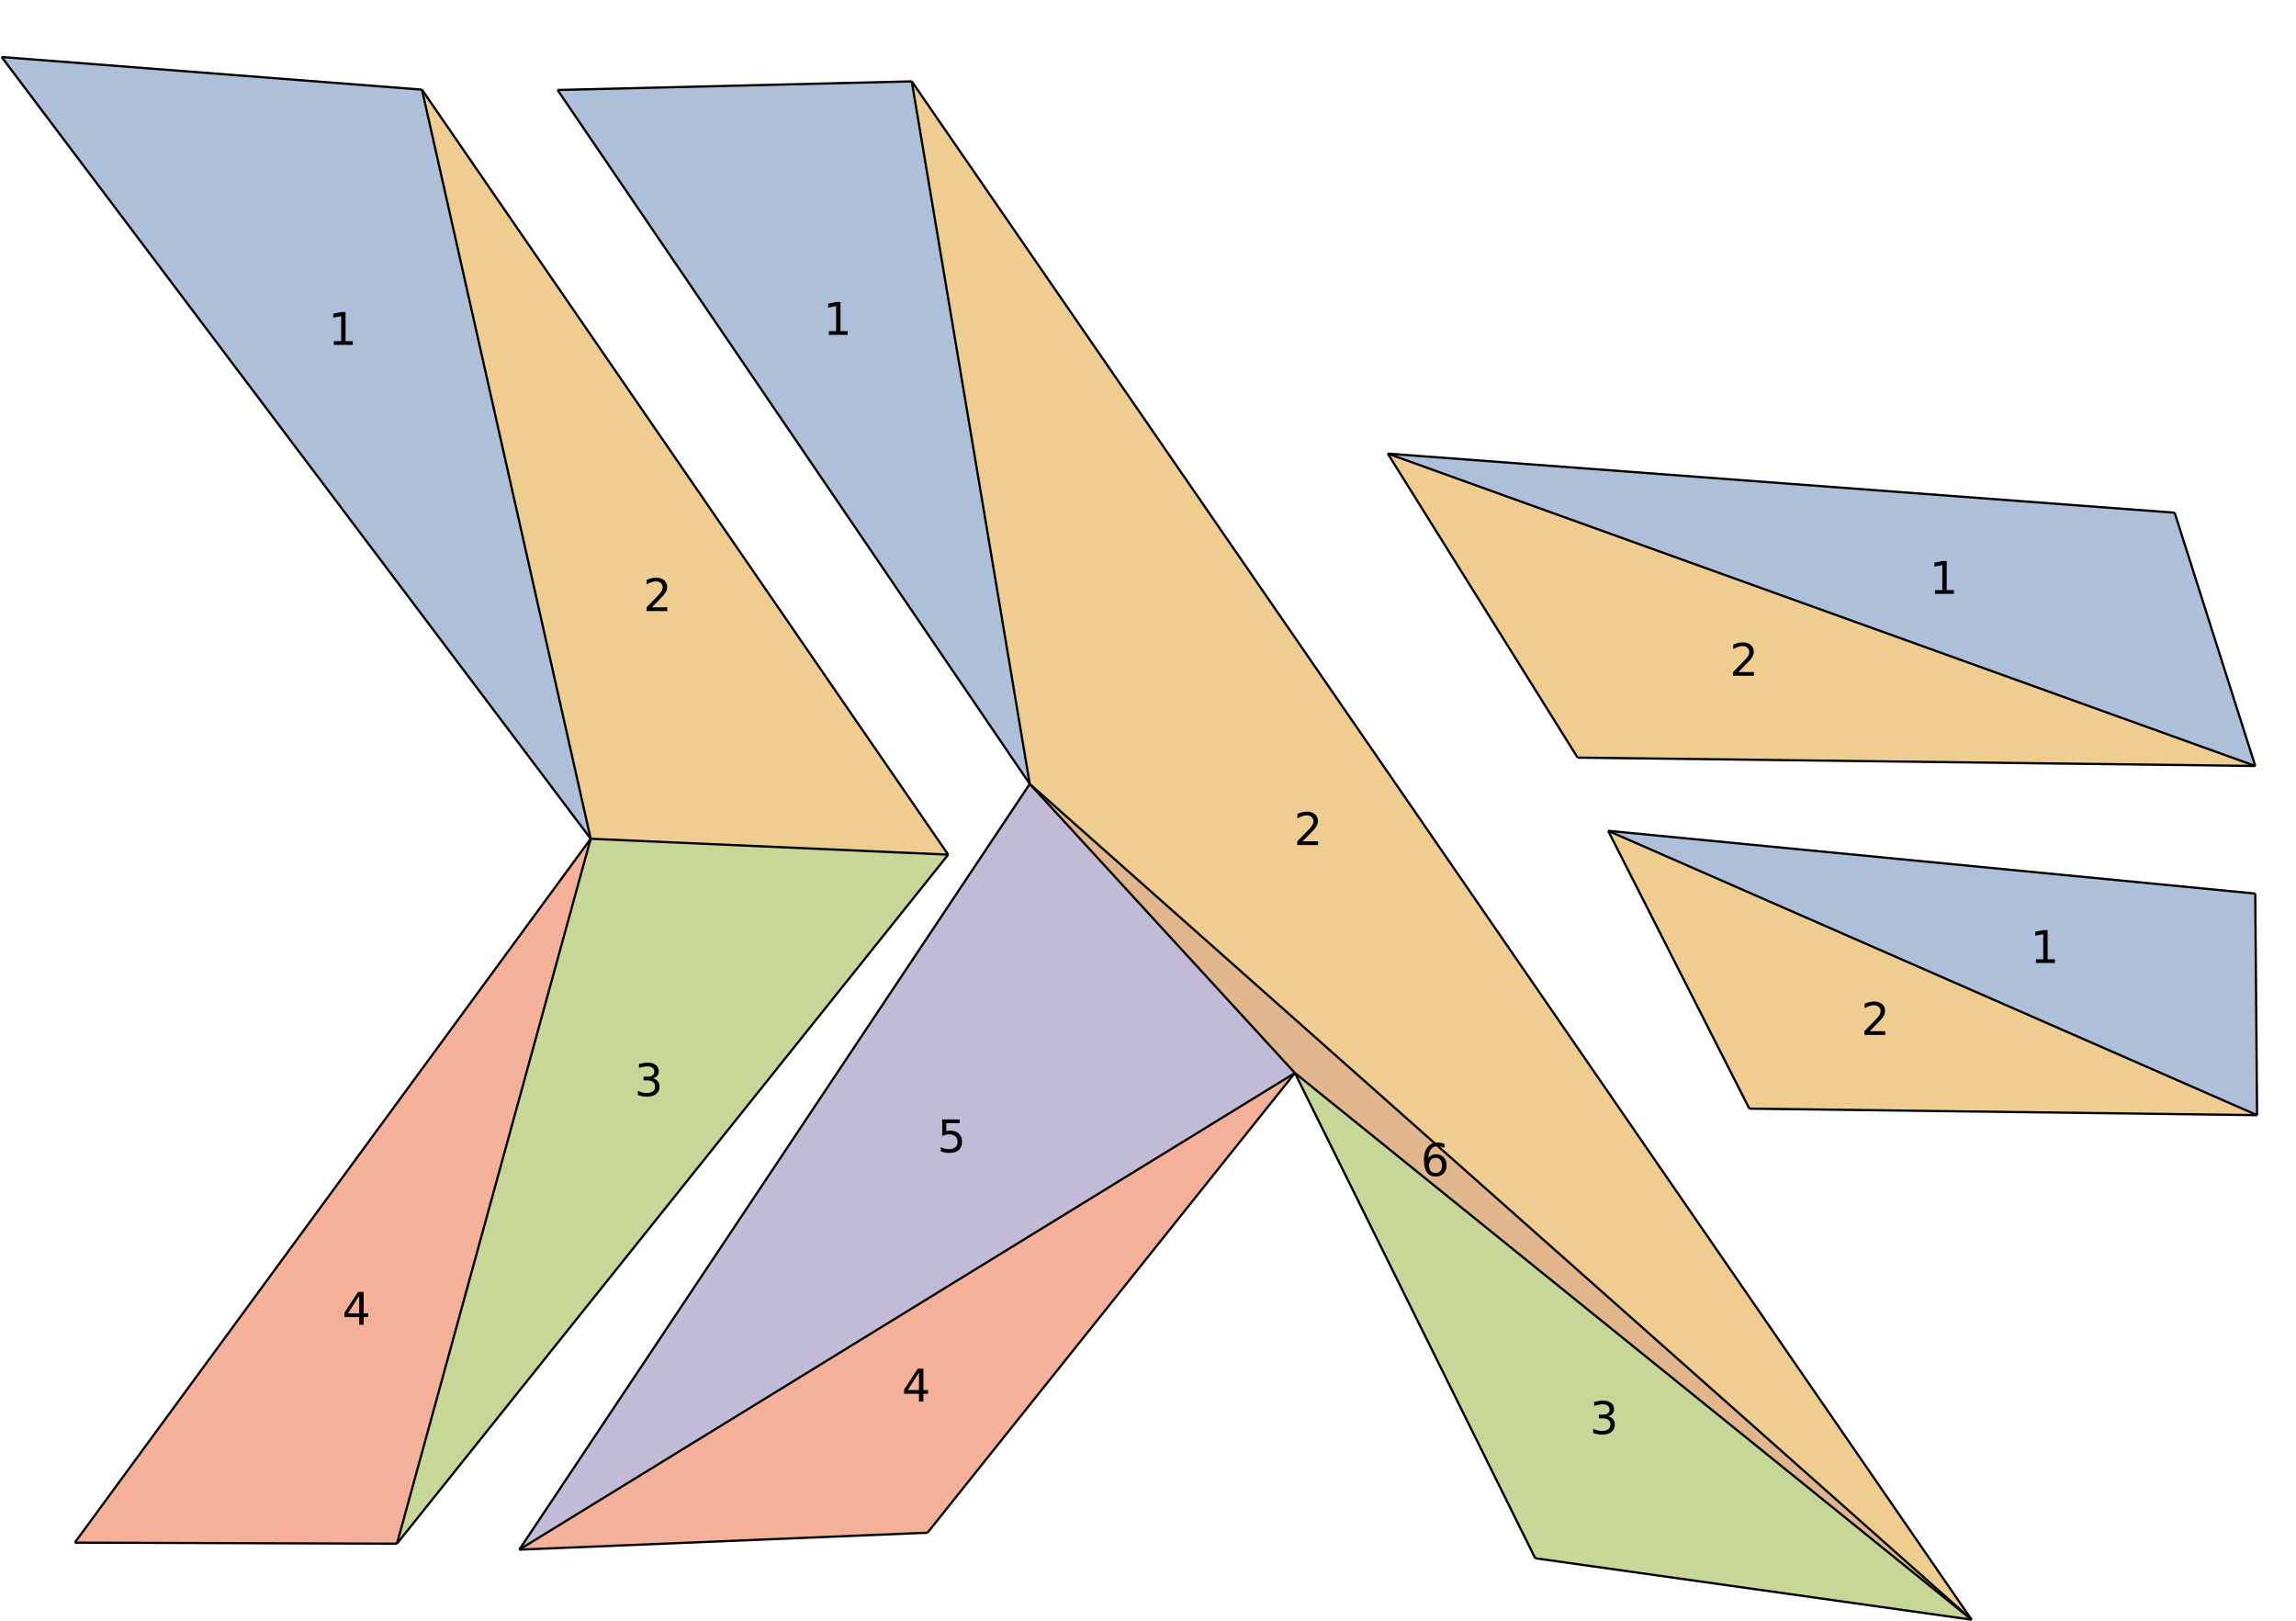 <?xml version="1.0" encoding="UTF-8"?>
<svg xmlns="http://www.w3.org/2000/svg" xmlns:xlink="http://www.w3.org/1999/xlink" width="510pt" height="360pt" viewBox="0 0 510 360" version="1.1">
<defs>
<g>
<symbol overflow="visible" id="glyph0-0">
<path style="stroke:none;" d="M 0.5 1.766 L 0.5 -7.047 L 5.5 -7.047 L 5.5 1.766 Z M 1.062 1.219 L 4.938 1.219 L 4.938 -6.484 L 1.062 -6.484 Z M 1.062 1.219 "/>
</symbol>
<symbol overflow="visible" id="glyph0-1">
<path style="stroke:none;" d="M 1.234 -0.828 L 2.859 -0.828 L 2.859 -6.391 L 1.094 -6.047 L 1.094 -6.938 L 2.844 -7.297 L 3.828 -7.297 L 3.828 -0.828 L 5.438 -0.828 L 5.438 0 L 1.234 0 Z M 1.234 -0.828 "/>
</symbol>
<symbol overflow="visible" id="glyph0-2">
<path style="stroke:none;" d="M 1.922 -0.828 L 5.359 -0.828 L 5.359 0 L 0.734 0 L 0.734 -0.828 C 1.109 -1.211 1.617 -1.734 2.266 -2.391 C 2.91 -3.047 3.316 -3.469 3.484 -3.656 C 3.797 -4.008 4.016 -4.305 4.141 -4.547 C 4.266 -4.797 4.328 -5.039 4.328 -5.281 C 4.328 -5.664 4.191 -5.977 3.922 -6.219 C 3.648 -6.469 3.297 -6.594 2.859 -6.594 C 2.547 -6.594 2.219 -6.535 1.875 -6.422 C 1.539 -6.316 1.176 -6.156 0.781 -5.938 L 0.781 -6.938 C 1.176 -7.094 1.547 -7.211 1.891 -7.297 C 2.234 -7.379 2.551 -7.422 2.844 -7.422 C 3.594 -7.422 4.191 -7.234 4.641 -6.859 C 5.098 -6.484 5.328 -5.977 5.328 -5.344 C 5.328 -5.039 5.27 -4.754 5.156 -4.484 C 5.039 -4.223 4.836 -3.91 4.547 -3.547 C 4.461 -3.453 4.203 -3.176 3.766 -2.719 C 3.328 -2.27 2.711 -1.641 1.922 -0.828 Z M 1.922 -0.828 "/>
</symbol>
<symbol overflow="visible" id="glyph0-3">
<path style="stroke:none;" d="M 4.062 -3.938 C 4.531 -3.832 4.895 -3.617 5.156 -3.297 C 5.426 -2.984 5.562 -2.594 5.562 -2.125 C 5.562 -1.406 5.312 -0.848 4.812 -0.453 C 4.32 -0.055 3.617 0.141 2.703 0.141 C 2.398 0.141 2.086 0.109 1.766 0.047 C 1.441 -0.016 1.109 -0.102 0.766 -0.219 L 0.766 -1.172 C 1.035 -1.016 1.332 -0.895 1.656 -0.812 C 1.988 -0.727 2.332 -0.688 2.688 -0.688 C 3.301 -0.688 3.77 -0.805 4.094 -1.047 C 4.414 -1.297 4.578 -1.656 4.578 -2.125 C 4.578 -2.551 4.426 -2.883 4.125 -3.125 C 3.82 -3.363 3.406 -3.484 2.875 -3.484 L 2.016 -3.484 L 2.016 -4.297 L 2.906 -4.297 C 3.395 -4.297 3.766 -4.395 4.016 -4.594 C 4.273 -4.789 4.406 -5.07 4.406 -5.438 C 4.406 -5.801 4.27 -6.082 4 -6.281 C 3.738 -6.488 3.363 -6.594 2.875 -6.594 C 2.602 -6.594 2.312 -6.562 2 -6.5 C 1.688 -6.445 1.348 -6.359 0.984 -6.234 L 0.984 -7.109 C 1.359 -7.211 1.707 -7.289 2.031 -7.344 C 2.363 -7.395 2.672 -7.422 2.953 -7.422 C 3.703 -7.422 4.297 -7.25 4.734 -6.906 C 5.172 -6.57 5.391 -6.113 5.391 -5.531 C 5.391 -5.125 5.273 -4.781 5.047 -4.5 C 4.816 -4.227 4.488 -4.039 4.062 -3.938 Z M 4.062 -3.938 "/>
</symbol>
<symbol overflow="visible" id="glyph0-4">
<path style="stroke:none;" d="M 3.781 -6.438 L 1.297 -2.547 L 3.781 -2.547 Z M 3.516 -7.297 L 4.766 -7.297 L 4.766 -2.547 L 5.797 -2.547 L 5.797 -1.719 L 4.766 -1.719 L 4.766 0 L 3.781 0 L 3.781 -1.719 L 0.484 -1.719 L 0.484 -2.672 Z M 3.516 -7.297 "/>
</symbol>
<symbol overflow="visible" id="glyph0-5">
<path style="stroke:none;" d="M 1.078 -7.297 L 4.953 -7.297 L 4.953 -6.453 L 1.984 -6.453 L 1.984 -4.672 C 2.129 -4.723 2.27 -4.758 2.406 -4.781 C 2.551 -4.801 2.695 -4.812 2.844 -4.812 C 3.656 -4.812 4.297 -4.586 4.766 -4.141 C 5.242 -3.703 5.484 -3.102 5.484 -2.344 C 5.484 -1.551 5.238 -0.938 4.75 -0.5 C 4.27 -0.07 3.582 0.141 2.688 0.141 C 2.383 0.141 2.07 0.113 1.75 0.062 C 1.438 0.008 1.109 -0.066 0.766 -0.172 L 0.766 -1.156 C 1.066 -1 1.375 -0.879 1.688 -0.797 C 2 -0.723 2.328 -0.688 2.672 -0.688 C 3.234 -0.688 3.676 -0.832 4 -1.125 C 4.332 -1.426 4.5 -1.832 4.5 -2.344 C 4.5 -2.844 4.332 -3.238 4 -3.531 C 3.676 -3.832 3.234 -3.984 2.672 -3.984 C 2.41 -3.984 2.145 -3.953 1.875 -3.891 C 1.613 -3.836 1.348 -3.75 1.078 -3.625 Z M 1.078 -7.297 "/>
</symbol>
<symbol overflow="visible" id="glyph0-6">
<path style="stroke:none;" d="M 3.297 -4.031 C 2.859 -4.031 2.508 -3.879 2.25 -3.578 C 1.988 -3.273 1.859 -2.863 1.859 -2.344 C 1.859 -1.812 1.988 -1.395 2.25 -1.094 C 2.508 -0.789 2.859 -0.641 3.297 -0.641 C 3.742 -0.641 4.094 -0.789 4.344 -1.094 C 4.602 -1.395 4.734 -1.812 4.734 -2.344 C 4.734 -2.863 4.602 -3.273 4.344 -3.578 C 4.094 -3.879 3.742 -4.031 3.297 -4.031 Z M 5.266 -7.125 L 5.266 -6.234 C 5.016 -6.348 4.758 -6.438 4.5 -6.5 C 4.25 -6.562 4.004 -6.594 3.766 -6.594 C 3.109 -6.594 2.609 -6.375 2.266 -5.938 C 1.922 -5.5 1.727 -4.832 1.688 -3.938 C 1.875 -4.219 2.113 -4.43 2.406 -4.578 C 2.695 -4.734 3.016 -4.812 3.359 -4.812 C 4.086 -4.812 4.664 -4.586 5.094 -4.141 C 5.52 -3.703 5.734 -3.102 5.734 -2.344 C 5.734 -1.594 5.508 -0.988 5.062 -0.531 C 4.625 -0.082 4.035 0.141 3.297 0.141 C 2.453 0.141 1.805 -0.18 1.359 -0.828 C 0.922 -1.473 0.703 -2.41 0.703 -3.641 C 0.703 -4.785 0.973 -5.703 1.516 -6.391 C 2.066 -7.078 2.801 -7.422 3.719 -7.422 C 3.969 -7.422 4.219 -7.395 4.469 -7.344 C 4.719 -7.301 4.984 -7.227 5.266 -7.125 Z M 5.266 -7.125 "/>
</symbol>
</g>
</defs>
<g id="1_haskell_logo">
<path style=" stroke:none;fill-rule:nonzero;fill:rgb(36.842%,50.678%,70.98%);fill-opacity:0.5;" d="M 131.207 186.309 L 0.363 12.664 L 93.73 19.914 Z M 131.207 186.309 "/>
<g style="fill:rgb(0%,0%,0%);fill-opacity:1;">
  <use xlink:href="#glyph0-1" x="72.926" y="76.613"/>
</g>
<path style=" stroke:none;fill-rule:nonzero;fill:rgb(88.072%,61.104%,14.205%);fill-opacity:0.5;" d="M 131.207 186.309 L 93.73 19.914 L 210.617 189.836 Z M 131.207 186.309 "/>
<g style="fill:rgb(0%,0%,0%);fill-opacity:1;">
  <use xlink:href="#glyph0-2" x="142.871" y="135.73"/>
</g>
<path style=" stroke:none;fill-rule:nonzero;fill:rgb(56.018%,69.157%,19.488%);fill-opacity:0.5;" d="M 131.207 186.309 L 210.617 189.836 L 88.172 342.887 Z M 131.207 186.309 "/>
<g style="fill:rgb(0%,0%,0%);fill-opacity:1;">
  <use xlink:href="#glyph0-3" x="140.934" y="243.457"/>
</g>
<path style=" stroke:none;fill-rule:nonzero;fill:rgb(92.253%,38.563%,20.918%);fill-opacity:0.5;" d="M 131.207 186.309 L 88.172 342.887 L 16.613 342.656 Z M 131.207 186.309 "/>
<g style="fill:rgb(0%,0%,0%);fill-opacity:1;">
  <use xlink:href="#glyph0-4" x="76.008" y="294.266"/>
</g>
<path style="fill:none;stroke-width:0.5;stroke-linecap:butt;stroke-linejoin:miter;stroke:rgb(0%,0%,0%);stroke-opacity:1;stroke-miterlimit:10;" d="M -9.637 2.664 L 83.73 9.914 " transform="matrix(1,0,0,1,10,10)"/>
<path style="fill:none;stroke-width:0.5;stroke-linecap:butt;stroke-linejoin:miter;stroke:rgb(0%,0%,0%);stroke-opacity:1;stroke-miterlimit:10;" d="M -9.637 2.664 L 121.207 176.309 " transform="matrix(1,0,0,1,10,10)"/>
<path style="fill:none;stroke-width:0.5;stroke-linecap:butt;stroke-linejoin:miter;stroke:rgb(0%,0%,0%);stroke-opacity:1;stroke-miterlimit:10;" d="M 6.613 332.656 L 78.172 332.887 " transform="matrix(1,0,0,1,10,10)"/>
<path style="fill:none;stroke-width:0.5;stroke-linecap:butt;stroke-linejoin:miter;stroke:rgb(0%,0%,0%);stroke-opacity:1;stroke-miterlimit:10;" d="M 6.613 332.656 L 121.207 176.309 " transform="matrix(1,0,0,1,10,10)"/>
<path style="fill:none;stroke-width:0.5;stroke-linecap:butt;stroke-linejoin:miter;stroke:rgb(0%,0%,0%);stroke-opacity:1;stroke-miterlimit:10;" d="M 78.172 332.887 L 121.207 176.309 " transform="matrix(1,0,0,1,10,10)"/>
<path style="fill:none;stroke-width:0.5;stroke-linecap:butt;stroke-linejoin:miter;stroke:rgb(0%,0%,0%);stroke-opacity:1;stroke-miterlimit:10;" d="M 78.172 332.887 L 200.617 179.836 " transform="matrix(1,0,0,1,10,10)"/>
<path style="fill:none;stroke-width:0.5;stroke-linecap:butt;stroke-linejoin:miter;stroke:rgb(0%,0%,0%);stroke-opacity:1;stroke-miterlimit:10;" d="M 83.73 9.914 L 121.207 176.309 " transform="matrix(1,0,0,1,10,10)"/>
<path style="fill:none;stroke-width:0.5;stroke-linecap:butt;stroke-linejoin:miter;stroke:rgb(0%,0%,0%);stroke-opacity:1;stroke-miterlimit:10;" d="M 83.73 9.914 L 200.617 179.836 " transform="matrix(1,0,0,1,10,10)"/>
<path style="fill:none;stroke-width:0.5;stroke-linecap:butt;stroke-linejoin:miter;stroke:rgb(0%,0%,0%);stroke-opacity:1;stroke-miterlimit:10;" d="M 121.207 176.309 L 200.617 179.836 " transform="matrix(1,0,0,1,10,10)"/>
<path style=" stroke:none;fill-rule:nonzero;fill:rgb(36.842%,50.678%,70.98%);fill-opacity:0.5;" d="M 228.734 174.133 L 123.844 19.988 L 202.523 18.074 Z M 228.734 174.133 "/>
<g style="fill:rgb(0%,0%,0%);fill-opacity:1;">
  <use xlink:href="#glyph0-1" x="182.863" y="74.379"/>
</g>
<path style=" stroke:none;fill-rule:nonzero;fill:rgb(88.072%,61.104%,14.205%);fill-opacity:0.5;" d="M 228.734 174.133 L 202.523 18.074 L 437.945 359.77 Z M 228.734 174.133 "/>
<g style="fill:rgb(0%,0%,0%);fill-opacity:1;">
  <use xlink:href="#glyph0-2" x="287.422" y="187.703"/>
</g>
<path style=" stroke:none;fill-rule:nonzero;fill:rgb(56.018%,69.157%,19.488%);fill-opacity:0.5;" d="M 437.945 359.77 L 341.008 346.121 L 287.629 238.336 Z M 437.945 359.77 "/>
<g style="fill:rgb(0%,0%,0%);fill-opacity:1;">
  <use xlink:href="#glyph0-3" x="353.129" y="318.523"/>
</g>
<path style=" stroke:none;fill-rule:nonzero;fill:rgb(92.253%,38.563%,20.918%);fill-opacity:0.5;" d="M 287.629 238.336 L 206.027 340.449 L 115.348 344.211 Z M 287.629 238.336 "/>
<g style="fill:rgb(0%,0%,0%);fill-opacity:1;">
  <use xlink:href="#glyph0-4" x="200.344" y="311.312"/>
</g>
<path style=" stroke:none;fill-rule:nonzero;fill:rgb(52.849%,47.062%,70.135%);fill-opacity:0.5;" d="M 287.629 238.336 L 115.348 344.211 L 228.734 174.133 Z M 287.629 238.336 "/>
<g style="fill:rgb(0%,0%,0%);fill-opacity:1;">
  <use xlink:href="#glyph0-5" x="208.211" y="255.945"/>
</g>
<path style=" stroke:none;fill-rule:nonzero;fill:rgb(77.208%,43.155%,10.239%);fill-opacity:0.5;" d="M 287.629 238.336 L 228.734 174.133 L 437.945 359.77 Z M 287.629 238.336 "/>
<g style="fill:rgb(0%,0%,0%);fill-opacity:1;">
  <use xlink:href="#glyph0-6" x="315.586" y="261.195"/>
</g>
<path style="fill:none;stroke-width:0.5;stroke-linecap:butt;stroke-linejoin:miter;stroke:rgb(0%,0%,0%);stroke-opacity:1;stroke-miterlimit:10;" d="M 105.348 334.211 L 196.027 330.449 " transform="matrix(1,0,0,1,10,10)"/>
<path style="fill:none;stroke-width:0.5;stroke-linecap:butt;stroke-linejoin:miter;stroke:rgb(0%,0%,0%);stroke-opacity:1;stroke-miterlimit:10;" d="M 105.348 334.211 L 218.734 164.133 " transform="matrix(1,0,0,1,10,10)"/>
<path style="fill:none;stroke-width:0.5;stroke-linecap:butt;stroke-linejoin:miter;stroke:rgb(0%,0%,0%);stroke-opacity:1;stroke-miterlimit:10;" d="M 105.348 334.211 L 277.629 228.336 " transform="matrix(1,0,0,1,10,10)"/>
<path style="fill:none;stroke-width:0.5;stroke-linecap:butt;stroke-linejoin:miter;stroke:rgb(0%,0%,0%);stroke-opacity:1;stroke-miterlimit:10;" d="M 113.844 9.988 L 192.523 8.074 " transform="matrix(1,0,0,1,10,10)"/>
<path style="fill:none;stroke-width:0.5;stroke-linecap:butt;stroke-linejoin:miter;stroke:rgb(0%,0%,0%);stroke-opacity:1;stroke-miterlimit:10;" d="M 113.844 9.988 L 218.734 164.133 " transform="matrix(1,0,0,1,10,10)"/>
<path style="fill:none;stroke-width:0.5;stroke-linecap:butt;stroke-linejoin:miter;stroke:rgb(0%,0%,0%);stroke-opacity:1;stroke-miterlimit:10;" d="M 192.523 8.074 L 218.734 164.133 " transform="matrix(1,0,0,1,10,10)"/>
<path style="fill:none;stroke-width:0.5;stroke-linecap:butt;stroke-linejoin:miter;stroke:rgb(0%,0%,0%);stroke-opacity:1;stroke-miterlimit:10;" d="M 192.523 8.074 L 427.945 349.77 " transform="matrix(1,0,0,1,10,10)"/>
<path style="fill:none;stroke-width:0.5;stroke-linecap:butt;stroke-linejoin:miter;stroke:rgb(0%,0%,0%);stroke-opacity:1;stroke-miterlimit:10;" d="M 196.027 330.449 L 277.629 228.336 " transform="matrix(1,0,0,1,10,10)"/>
<path style="fill:none;stroke-width:0.5;stroke-linecap:butt;stroke-linejoin:miter;stroke:rgb(0%,0%,0%);stroke-opacity:1;stroke-miterlimit:10;" d="M 218.734 164.133 L 277.629 228.336 " transform="matrix(1,0,0,1,10,10)"/>
<path style="fill:none;stroke-width:0.5;stroke-linecap:butt;stroke-linejoin:miter;stroke:rgb(0%,0%,0%);stroke-opacity:1;stroke-miterlimit:10;" d="M 218.734 164.133 L 427.945 349.77 " transform="matrix(1,0,0,1,10,10)"/>
<path style="fill:none;stroke-width:0.5;stroke-linecap:butt;stroke-linejoin:miter;stroke:rgb(0%,0%,0%);stroke-opacity:1;stroke-miterlimit:10;" d="M 277.629 228.336 L 331.008 336.121 " transform="matrix(1,0,0,1,10,10)"/>
<path style="fill:none;stroke-width:0.5;stroke-linecap:butt;stroke-linejoin:miter;stroke:rgb(0%,0%,0%);stroke-opacity:1;stroke-miterlimit:10;" d="M 277.629 228.336 L 427.945 349.77 " transform="matrix(1,0,0,1,10,10)"/>
<path style="fill:none;stroke-width:0.5;stroke-linecap:butt;stroke-linejoin:miter;stroke:rgb(0%,0%,0%);stroke-opacity:1;stroke-miterlimit:10;" d="M 331.008 336.121 L 427.945 349.77 " transform="matrix(1,0,0,1,10,10)"/>
<path style=" stroke:none;fill-rule:nonzero;fill:rgb(36.842%,50.678%,70.98%);fill-opacity:0.5;" d="M 308.258 100.762 L 483.047 113.883 L 500.949 170.137 Z M 308.258 100.762 "/>
<g style="fill:rgb(0%,0%,0%);fill-opacity:1;">
  <use xlink:href="#glyph0-1" x="428.582" y="131.91"/>
</g>
<path style=" stroke:none;fill-rule:nonzero;fill:rgb(88.072%,61.104%,14.205%);fill-opacity:0.5;" d="M 308.258 100.762 L 500.949 170.137 L 350.426 168.285 Z M 308.258 100.762 "/>
<g style="fill:rgb(0%,0%,0%);fill-opacity:1;">
  <use xlink:href="#glyph0-2" x="384.23" y="150.105"/>
</g>
<path style="fill:none;stroke-width:0.5;stroke-linecap:butt;stroke-linejoin:miter;stroke:rgb(0%,0%,0%);stroke-opacity:1;stroke-miterlimit:10;" d="M 298.258 90.762 L 340.426 158.285 " transform="matrix(1,0,0,1,10,10)"/>
<path style="fill:none;stroke-width:0.5;stroke-linecap:butt;stroke-linejoin:miter;stroke:rgb(0%,0%,0%);stroke-opacity:1;stroke-miterlimit:10;" d="M 298.258 90.762 L 473.047 103.883 " transform="matrix(1,0,0,1,10,10)"/>
<path style="fill:none;stroke-width:0.5;stroke-linecap:butt;stroke-linejoin:miter;stroke:rgb(0%,0%,0%);stroke-opacity:1;stroke-miterlimit:10;" d="M 298.258 90.762 L 490.949 160.137 " transform="matrix(1,0,0,1,10,10)"/>
<path style="fill:none;stroke-width:0.5;stroke-linecap:butt;stroke-linejoin:miter;stroke:rgb(0%,0%,0%);stroke-opacity:1;stroke-miterlimit:10;" d="M 340.426 158.285 L 490.949 160.137 " transform="matrix(1,0,0,1,10,10)"/>
<path style="fill:none;stroke-width:0.5;stroke-linecap:butt;stroke-linejoin:miter;stroke:rgb(0%,0%,0%);stroke-opacity:1;stroke-miterlimit:10;" d="M 473.047 103.883 L 490.949 160.137 " transform="matrix(1,0,0,1,10,10)"/>
<path style=" stroke:none;fill-rule:nonzero;fill:rgb(36.842%,50.678%,70.98%);fill-opacity:0.5;" d="M 357.211 184.547 L 500.949 198.48 L 501.352 247.703 Z M 357.211 184.547 "/>
<g style="fill:rgb(0%,0%,0%);fill-opacity:1;">
  <use xlink:href="#glyph0-1" x="451" y="213.895"/>
</g>
<path style=" stroke:none;fill-rule:nonzero;fill:rgb(88.072%,61.104%,14.205%);fill-opacity:0.5;" d="M 357.211 184.547 L 501.352 247.703 L 388.57 246.254 Z M 357.211 184.547 "/>
<g style="fill:rgb(0%,0%,0%);fill-opacity:1;">
  <use xlink:href="#glyph0-2" x="413.398" y="229.879"/>
</g>
<path style="fill:none;stroke-width:0.5;stroke-linecap:butt;stroke-linejoin:miter;stroke:rgb(0%,0%,0%);stroke-opacity:1;stroke-miterlimit:10;" d="M 347.211 174.547 L 378.57 236.254 " transform="matrix(1,0,0,1,10,10)"/>
<path style="fill:none;stroke-width:0.5;stroke-linecap:butt;stroke-linejoin:miter;stroke:rgb(0%,0%,0%);stroke-opacity:1;stroke-miterlimit:10;" d="M 347.211 174.547 L 490.949 188.48 " transform="matrix(1,0,0,1,10,10)"/>
<path style="fill:none;stroke-width:0.5;stroke-linecap:butt;stroke-linejoin:miter;stroke:rgb(0%,0%,0%);stroke-opacity:1;stroke-miterlimit:10;" d="M 347.211 174.547 L 491.352 237.703 " transform="matrix(1,0,0,1,10,10)"/>
<path style="fill:none;stroke-width:0.5;stroke-linecap:butt;stroke-linejoin:miter;stroke:rgb(0%,0%,0%);stroke-opacity:1;stroke-miterlimit:10;" d="M 378.57 236.254 L 491.352 237.703 " transform="matrix(1,0,0,1,10,10)"/>
<path style="fill:none;stroke-width:0.5;stroke-linecap:butt;stroke-linejoin:miter;stroke:rgb(0%,0%,0%);stroke-opacity:1;stroke-miterlimit:10;" d="M 490.949 188.48 L 491.352 237.703 " transform="matrix(1,0,0,1,10,10)"/>
</g>
</svg>
